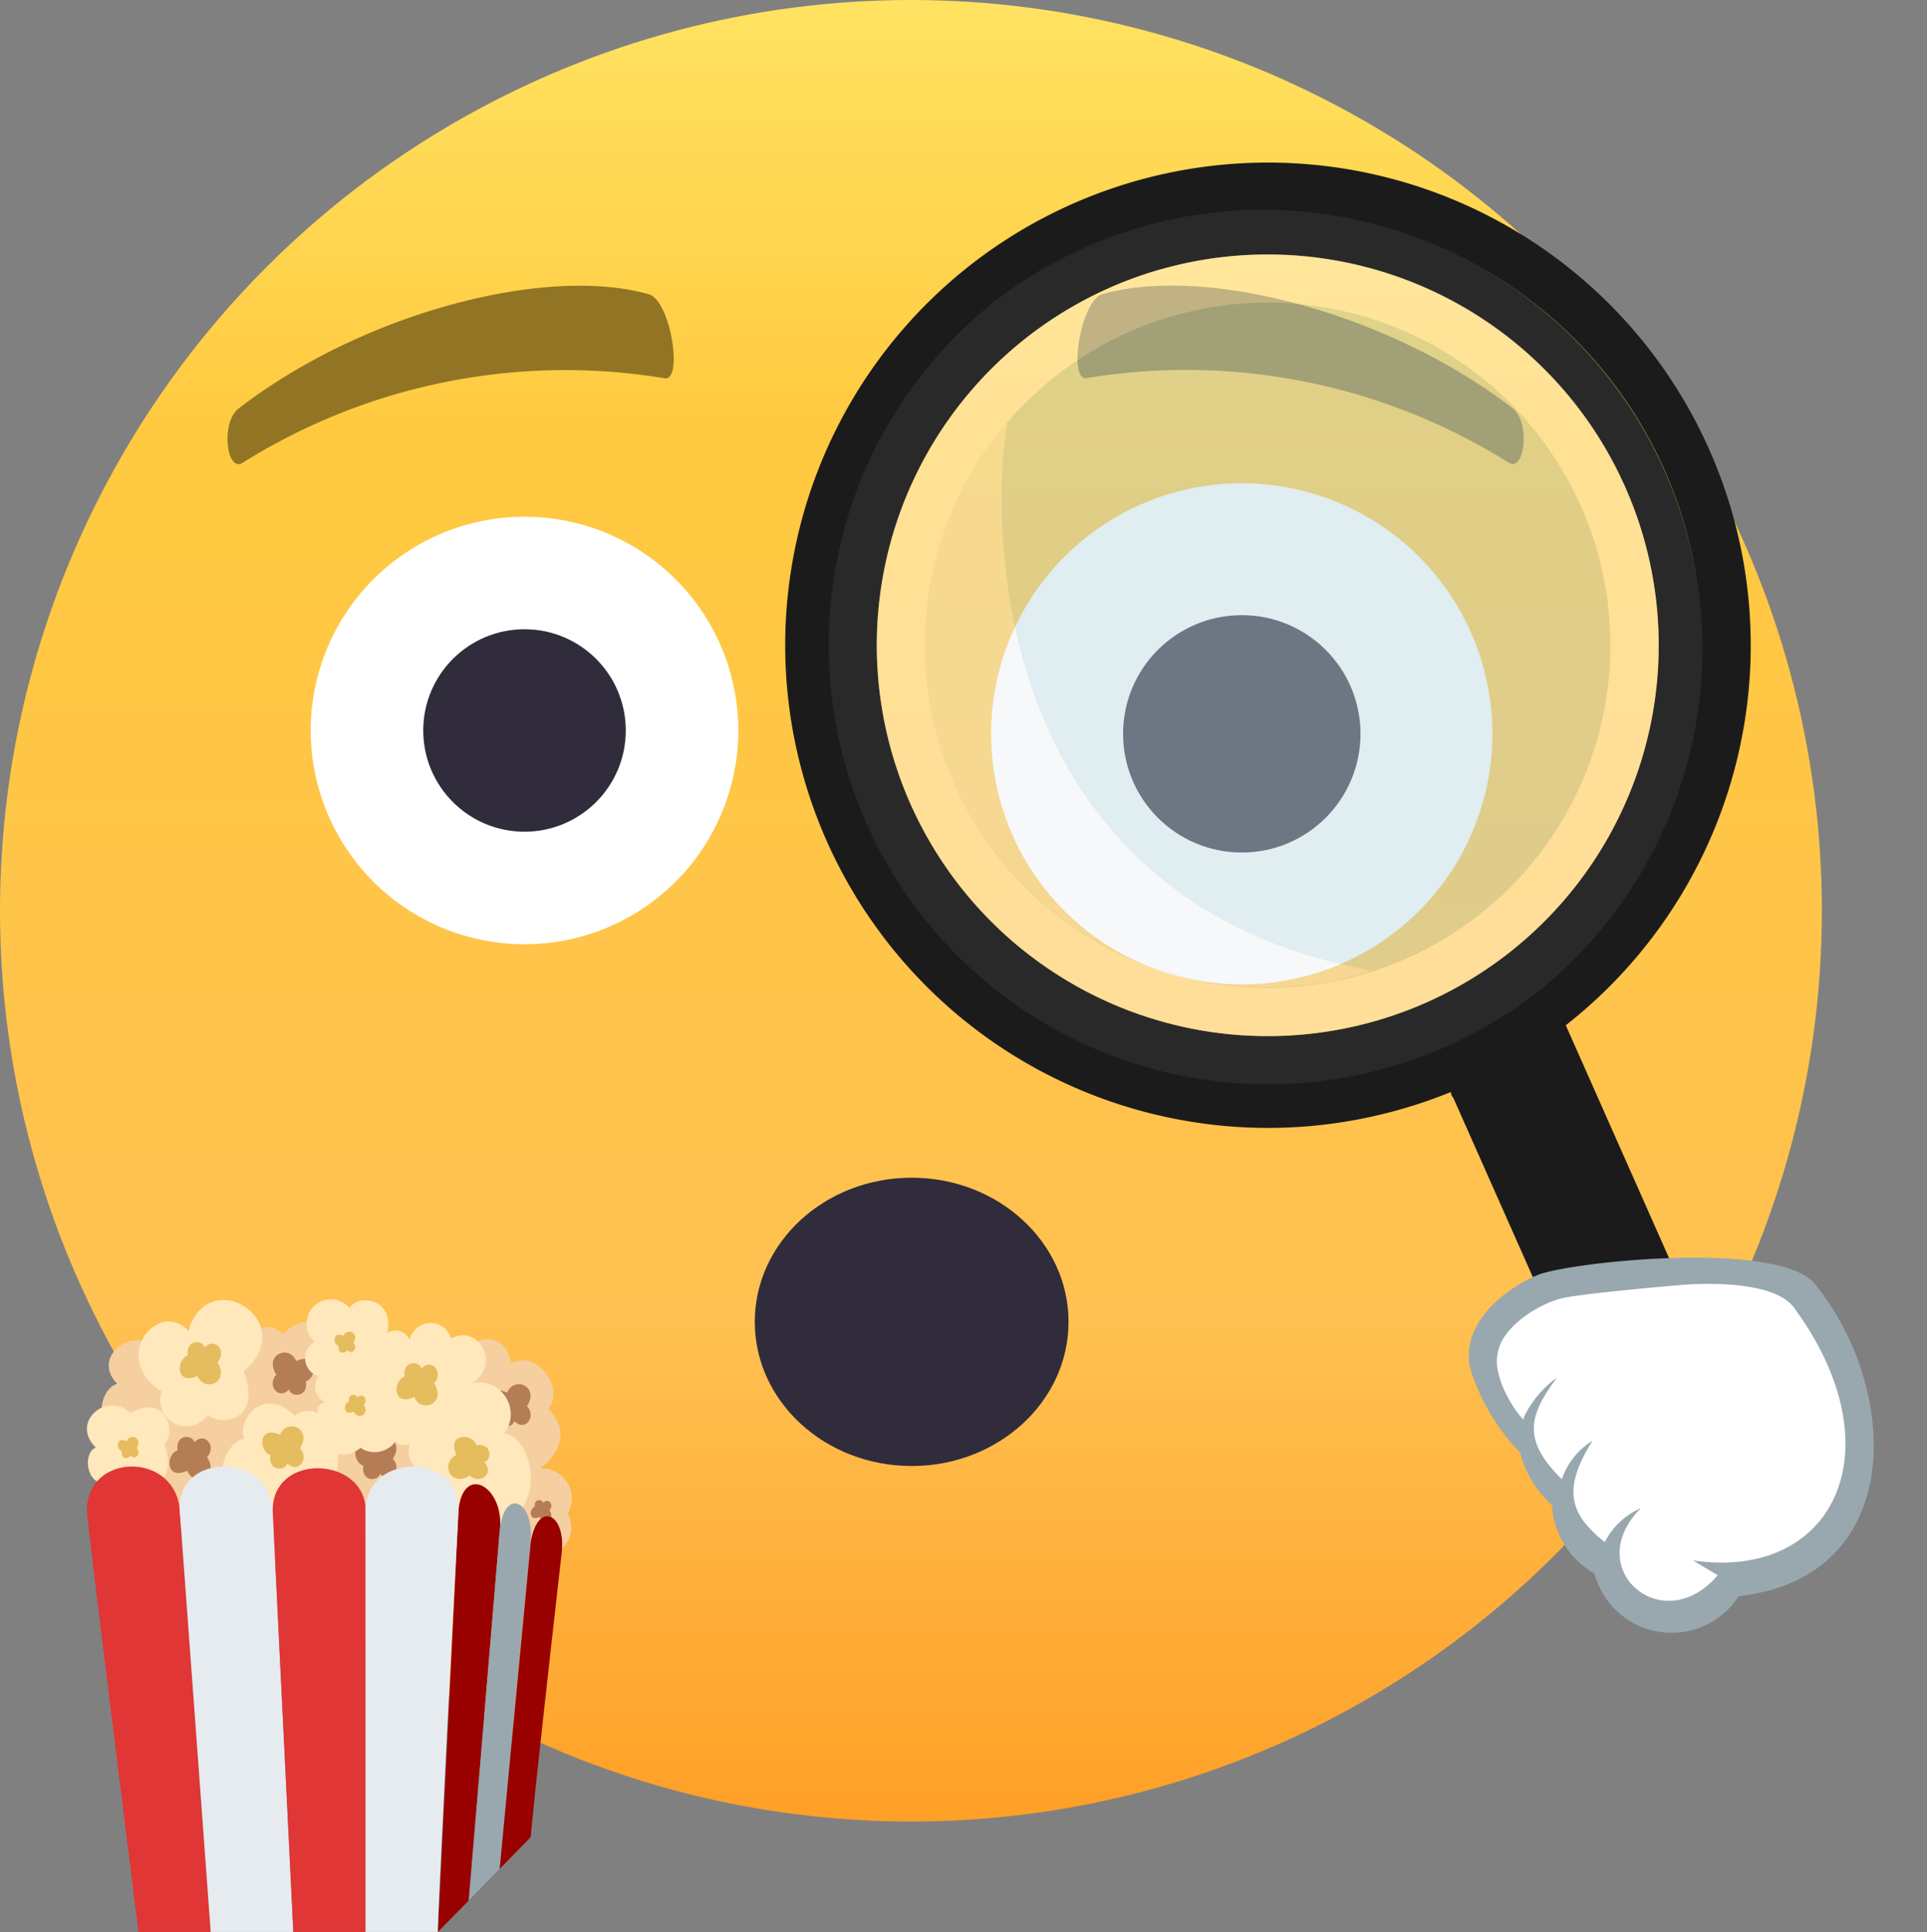 <svg xmlns="http://www.w3.org/2000/svg" xmlns:xlink="http://www.w3.org/1999/xlink" width="71.799" height="72" viewBox="0 0 71.799 72"><rect x="0" y="0" width="71.799" height="72" fill="#808080" stroke="none"/><defs><linearGradient id="a" x1="0.5" y1="1" x2="0.5" gradientUnits="objectBoundingBox"><stop offset="0" stop-color="#ffa027"/><stop offset="0.272" stop-color="#ffc151"/><stop offset="0.763" stop-color="#ffc93f"/><stop offset="1" stop-color="#ffe261"/></linearGradient></defs><g transform="translate(0 0)"><ellipse cx="33.941" cy="33.942" rx="33.941" ry="33.942" transform="translate(0 0)" fill="url(#a)"/><g transform="translate(36.93 18.01)"><path d="M51.925,24.763a9.338,9.338,0,1,1-9.338-9.338A9.34,9.34,0,0,1,51.925,24.763Z" transform="translate(-33.25 -15.425)" fill="#fff"/><ellipse cx="4.423" cy="4.423" rx="4.423" ry="4.423" transform="translate(4.915 4.915)" fill="#302c3b"/></g><g transform="translate(11.577 19.257)"><path d="M49.182,23.391a7.966,7.966,0,1,1-7.966-7.966A7.968,7.968,0,0,1,49.182,23.391Z" transform="translate(-33.25 -15.425)" fill="#fff"/><ellipse cx="3.773" cy="3.773" rx="3.773" ry="3.773" transform="translate(4.193 4.193)" fill="#302c3b"/></g><ellipse cx="5.845" cy="5.372" rx="5.845" ry="5.372" transform="translate(28.123 43.89)" fill="#302c3b"/><path d="M12.7,15.8c4.606-3.551,11.43-5.338,15.271-4.249.809.228,1.292,3.237.591,3.131a22.648,22.648,0,0,0-15.718,3.145C12.243,18.228,12,16.326,12.7,15.8Z" transform="translate(-3.797 -0.585)" fill="#917524"/><path d="M52.927,15.792c-4.608-3.548-11.431-5.335-15.271-4.247-.811.231-1.293,3.236-.593,3.132a22.643,22.643,0,0,1,15.72,3.145C53.38,18.225,53.62,16.324,52.927,15.792Z" transform="translate(3.423 -0.585)" fill="#917524"/><g transform="translate(24.993 11.718) rotate(-16)"><path d="M5.387,20.995c-1.288.619-2.516.735-2.746.255L.037,2.545c-.23-.478.624-1.37,1.914-1.993h0C3.237-.067,4.471-.184,4.7.3L7.3,19c.229.477-.629,1.373-1.914,2Z" transform="translate(19.944 33.566)" fill="#1b1b1b"/><path d="M17.986,35.972a17.99,17.99,0,0,1-7-34.559,17.991,17.991,0,0,1,14,33.147A17.881,17.881,0,0,1,17.986,35.972Zm0-34.143a16.157,16.157,0,1,0,16.16,16.157A16.175,16.175,0,0,0,17.985,1.829Z" transform="translate(0 0)" fill="#1b1b1b"/><path d="M16.365,32.728A16.368,16.368,0,0,1,10,1.285,16.369,16.369,0,0,1,22.733,31.442,16.268,16.268,0,0,1,16.365,32.728Zm0-30.931A14.567,14.567,0,1,0,30.933,16.364,14.584,14.584,0,0,0,16.366,1.8Z" transform="translate(1.617 1.618)" fill="#292929"/><g transform="translate(3.416 3.415)" opacity="0.44"><g transform="translate(0 0)"><path d="M29.134,14.567A14.567,14.567,0,1,1,14.566,0,14.566,14.566,0,0,1,29.134,14.567Z" transform="translate(0 0)" fill="#fff"/><ellipse cx="12.769" cy="12.769" rx="12.769" ry="12.769" transform="translate(1.797 1.797)" fill="#b9d5de"/><path d="M5.754,0a12.768,12.768,0,0,0,7.015,23.437c.124,0,.249-.017.374-.02C.617,17.208,3.711,4.316,5.754,0Z" transform="translate(1.797 3.872)" fill="#eaf0f2"/></g></g></g><g transform="translate(71.799 57.394) rotate(159)"><path d="M6.917.5C1.314-.954-1.145,4.846.5,10.007,1.1,11.853,4.47,11.523,4.47,11.523s3.509,1.793,4.79,1.694a30.422,30.422,0,0,0,3.6-1.106l-.538-4.04a5.848,5.848,0,0,0-.682-2.318,2.783,2.783,0,0,0-.524-2.684A2.683,2.683,0,0,0,6.917.5Z" transform="translate(0.505 0.593)" fill="#fff"/><path d="M7.3.564C1.259-1.028-1.106,5.534.479,10.407c.656,2.02,8.242,4.046,9.533,4.014s3.549-.685,3.6-2.6a8.035,8.035,0,0,0-.627-3.355,3.882,3.882,0,0,0-.408-2.24,3.11,3.11,0,0,0-.565-2.949A2.97,2.97,0,0,0,7.3.564Zm1.12,1.859-.671-.85c2.762-1.521,4.7,2.053,1.776,3.359a2.726,2.726,0,0,0,1.71-.7C12.1,5.7,12,6.647,10.306,7.924a2.734,2.734,0,0,0,1.584-.929c.837,1.853.351,2.63-1.191,3.6a3.892,3.892,0,0,0,1.7-.954c-.015-.381.559,1.254.181,2.313a1.413,1.413,0,0,1-.121.241c-.439.842-1.931,1.194-2.931,1.1C8.781,13.214,5.2,12.174,5.2,12.174s-3.29-.9-3.676-2.308C-.209,3.553,3.78-.2,8.424,2.423Z" transform="translate(0 0)" fill="#99a8ae"/></g></g><g transform="translate(3.237 48.447)"><path d="M12.24,4.992c-.718-.733-2.267.383-1.29,1.379-.36.124-1.418.8.6,5.139l15.792,1.15a1.082,1.082,0,0,0,.393-1.445,1.12,1.12,0,0,0-1.021-1.688S28.182,8.5,27.008,7.3c.621-.633-.326-2.256-1.417-1.682a.864.864,0,1,0-1.726-.01H19.051c.529-.614-.658-2.378-1.926-1.085a.835.835,0,0,0-1.4.3S13.113,5.008,12.24,4.992Z" transform="translate(-9.82 -3.249)" fill="#f5cfa0"/><path d="M30.633,11.51c-.027.278-.712.341-.621-.3-.436-.132-.464-1.143.358-.757.264-.632,1.221-.241.743.507C31.478,11.338,31.045,11.932,30.633,11.51Zm5-1.963c-.028.278-.712.341-.621-.3-.436-.132-.464-1.143.357-.757.264-.632,1.221-.241.743.507C36.478,9.376,36.044,9.969,35.633,9.547ZM27.252,8.37c.027.278.712.341.62-.3.436-.132.464-1.143-.357-.757-.264-.632-1.22-.241-.744.507C26.408,8.2,26.841,8.792,27.252,8.37Z" transform="translate(-19.713 -5.037)" fill="#b47d56"/><path d="M26.092,7.739a.937.937,0,0,0,.837-.233.951.951,0,0,0,1.312-.248.431.431,0,0,0,.534.1.838.838,0,0,0,.383,1.007s-.976,2.266,1.758,2.266c3.32,0,2.5-3.646,1.367-3.646A1.189,1.189,0,0,0,31.074,5.1c1.119-.646.264-2.233-.767-1.666a.794.794,0,0,0-1.544.062.564.564,0,0,0-.832-.271c.281-1.3-1.116-1.472-1.4-.921A.908.908,0,1,0,25.227,3.56a.7.7,0,0,0,.137,1.28.661.661,0,0,0,.254.974.3.3,0,0,0-.269.405.809.809,0,0,0-.875.091c-1.219-1.2-2.193.292-1.86.849-.78.211-.877,1.214-.877,1.583,0,1.981,4.354,2.878,4.355-1Z" transform="translate(-16.737 -1.998)" fill="#ffe8bb"/><path d="M32.975,5.684c-.013.139-.355.171-.31-.148-.218-.066-.232-.572.179-.379.132-.316.611-.121.372.254C33.4,5.6,33.181,5.9,32.975,5.684Z" transform="translate(-23.284 -3.821)" fill="#e5bc5e"/><path d="M51.59,21.1c-.013-.139-.355-.171-.31.148-.218.066-.232.571.179.379.132.316.611.121.372-.254C52.012,21.186,51.8,20.889,51.59,21.1Z" transform="translate(-34.592 -13.541)" fill="#b47d56"/><path d="M38.681,13.51c.272-.028.334-.727-.29-.634-.128-.445-1.12-.473-.741.365-.619.27-.236,1.246.5.759C38.512,14.372,39.095,13.93,38.681,13.51ZM33.954,11.1c-.013-.139-.355-.171-.31.148-.218.066-.232.571.179.379.131.316.611.121.372-.254C34.376,11.186,34.16,10.889,33.954,11.1Z" transform="translate(-23.879 -7.466)" fill="#e5bc5e"/><path d="M17.761,15.2c-.028-.278-.712-.341-.621.3-.436.132-.464,1.143.358.757.263.632,1.22.241.743-.507C18.605,15.373,18.173,14.779,17.761,15.2Z" transform="translate(-13.762 -9.896)" fill="#b47d56"/><path d="M26.578,15.37c-.028.278-.712.341-.621-.3-.436-.132-.464-1.143.357-.757.264-.632,1.22-.241.743.507C27.422,15.2,26.989,15.792,26.578,15.37Z" transform="translate(-19.118 -9.289)" fill="#e5bc5e"/><path d="M10.62,12.285c-.84-.829-2.27.321-1.287,1.29-.551.19-.348,1.775.772,1.225.547.645,2.442.469,1.779-1.364C12.33,13.174,12.042,11.494,10.62,12.285Z" transform="translate(-9 -8.074)" fill="#ffe8bb"/><path d="M12.4,15.684c-.013.139-.355.171-.31-.148-.218-.066-.231-.572.179-.379.131-.316.611-.121.372.254C12.822,15.6,12.605,15.9,12.4,15.684Z" transform="translate(-10.785 -9.896)" fill="#e5bc5e"/><path d="M9,19.454c0,.393,1.923,15.7,1.923,15.7h2.692l-1.154-15.7C12.32,17.263,9,17.258,9,19.454Z" transform="translate(-9 -11.603)" fill="#e03636"/><path d="M17.811,19.455l1.154,15.7h3.077l-.769-15.7C21.165,17.262,17.67,17.264,17.811,19.455Z" transform="translate(-14.35 -11.604)" fill="#e6ebef"/><path d="M26.636,19.552l.769,15.7H30.1v-15.7C30.1,17.532,26.63,17.357,26.636,19.552Z" transform="translate(-19.713 -11.701)" fill="#e03636"/><path d="M43.465,35,44.619,21.26c.216-1.684-1.378-2.581-1.538-.785l-.769,15.7Z" transform="translate(-29.235 -12.623)" fill="#900"/><path d="M35.454,19.455v15.7h2.692s-.043-.109.769-15.7C39.029,17.261,35.454,17.262,35.454,19.455Z" transform="translate(-25.07 -11.603)" fill="#e6ebef"/><path d="M46.4,34.929l1.154-12.168c.15-1.584-1.012-2.084-1.154-.393L45.251,36.107Z" transform="translate(-31.021 -13.732)" fill="#99a8ae"/><path d="M49.344,34.492s0-.393,1.154-10.6c.166-1.475-.893-1.961-1.154-.393L48.19,35.67Z" transform="translate(-32.807 -14.472)" fill="#900"/><path d="M15.758,3.15C14.648,1.933,12.8,4.187,14.765,5.4a.975.975,0,0,0,1.724.879c.365.4,2.055.318,1.333-1.619C19.97,2.813,16.508.607,15.758,3.15Z" transform="translate(-11.977 -1.999)" fill="#ffe8bb"/><path d="M18.74,6.2c-.028-.278-.711-.341-.621.3-.436.132-.463,1.143.358.757.263.632,1.221.241.743-.507C19.585,6.372,19.152,5.779,18.74,6.2Zm8.076.785c-.028-.278-.712-.341-.621.3-.436.132-.464,1.143.358.757.264.632,1.221.241.743-.507C27.661,7.158,27.228,6.564,26.817,6.986Z" transform="translate(-14.357 -4.429)" fill="#e5bc5e"/></g></svg>